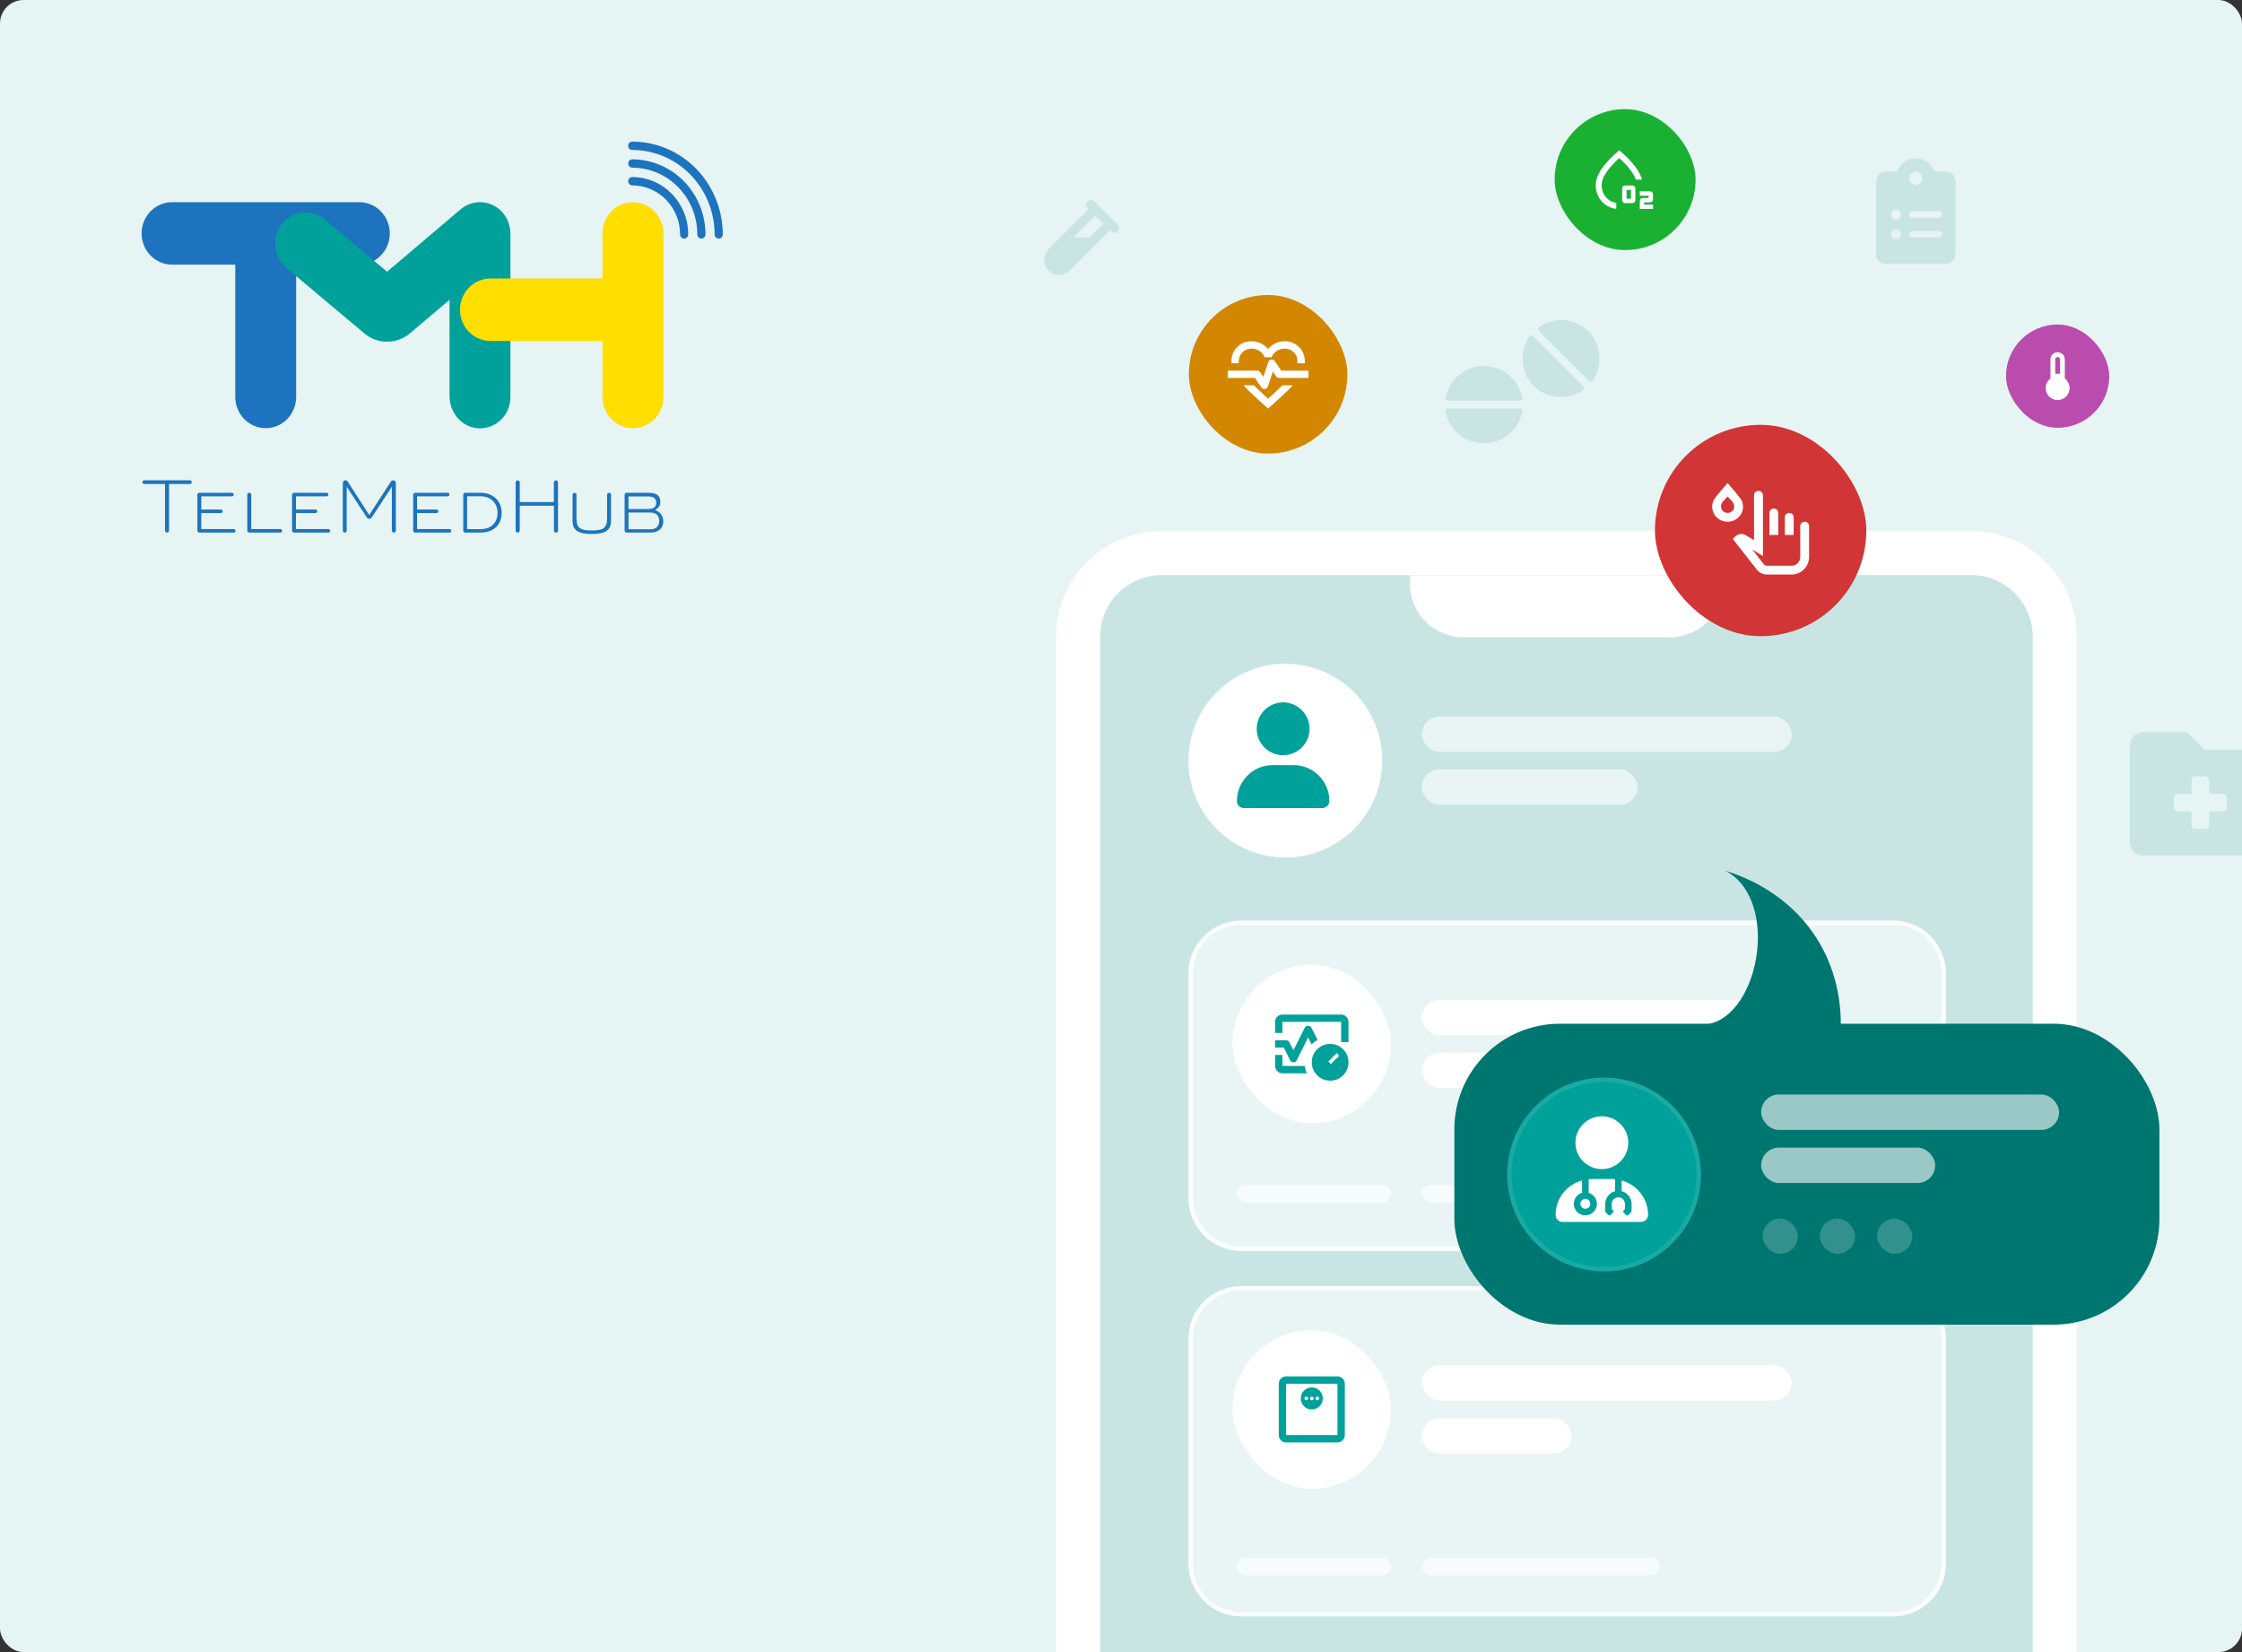 <svg width="760" height="560" viewBox="0 0 760 560" fill="none" xmlns="http://www.w3.org/2000/svg">
<rect x="0" y="0" width="760" height="560" fill="#333333" stroke="none"/>
<g clip-path="url(#clip0_4188_24381)">
<rect width="760" height="560" rx="8" fill="#E6F4F3"/>
<path d="M213.799 48.108C213.966 48.037 214.145 48.001 214.326 48C218.366 48.01 222.362 48.83 226.084 50.414C229.807 51.997 233.18 54.312 236.007 57.223C241.773 63.16 245.002 71.14 245 79.451C245.001 79.825 244.856 80.185 244.596 80.452C244.469 80.583 244.317 80.686 244.15 80.757C243.982 80.828 243.802 80.865 243.621 80.865C243.439 80.865 243.26 80.828 243.092 80.757C242.925 80.686 242.773 80.583 242.646 80.452C242.389 80.186 242.244 79.826 242.244 79.453C242.247 71.888 239.308 64.624 234.059 59.22C231.487 56.571 228.417 54.465 225.029 53.024C221.641 51.583 218.003 50.837 214.326 50.828C213.961 50.828 213.611 50.677 213.353 50.414C213.093 50.147 212.948 49.788 212.948 49.414C212.948 49.04 213.093 48.681 213.353 48.414C213.48 48.284 213.632 48.18 213.799 48.108Z" fill="#1D73BE"/>
<path d="M214.326 54.007C214.145 54.007 213.966 54.044 213.799 54.115C213.632 54.186 213.48 54.29 213.353 54.421C213.093 54.688 212.948 55.047 212.948 55.421C212.948 55.795 213.093 56.154 213.353 56.42C213.611 56.686 213.961 56.835 214.326 56.835C217.231 56.842 220.105 57.433 222.781 58.572C225.458 59.71 227.883 61.374 229.915 63.467C234.062 67.736 236.384 73.475 236.383 79.451C236.383 79.826 236.53 80.186 236.787 80.452C236.915 80.583 237.066 80.686 237.234 80.757C237.401 80.828 237.581 80.865 237.762 80.865C237.944 80.865 238.124 80.828 238.291 80.757C238.459 80.686 238.61 80.583 238.737 80.452C238.997 80.185 239.142 79.825 239.142 79.451C239.141 72.728 236.528 66.272 231.863 61.47C229.576 59.116 226.848 57.243 223.838 55.962C220.827 54.681 217.594 54.016 214.326 54.007Z" fill="#1D73BE"/>
<path d="M214.326 60.016C214.145 60.016 213.966 60.053 213.799 60.124C213.632 60.195 213.48 60.299 213.353 60.43C213.093 60.697 212.948 61.056 212.948 61.43C212.948 61.804 213.093 62.163 213.353 62.429C213.611 62.693 213.961 62.844 214.326 62.844C216.46 62.847 218.573 63.279 220.54 64.114C222.507 64.949 224.29 66.171 225.784 67.708C228.833 70.844 230.541 75.061 230.54 79.453C230.54 79.828 230.682 80.186 230.942 80.452C231.069 80.583 231.221 80.686 231.388 80.757C231.556 80.828 231.735 80.865 231.917 80.865C232.098 80.865 232.278 80.828 232.446 80.757C232.613 80.686 232.765 80.583 232.892 80.452C233.151 80.185 233.296 79.827 233.296 79.453C233.298 74.315 231.3 69.38 227.734 65.711C225.985 63.911 223.899 62.48 221.597 61.502C219.295 60.524 216.822 60.018 214.324 60.014L214.326 60.016Z" fill="#1D73BE"/>
<path d="M121.545 68.538H58.58C57.203 68.503 55.833 68.75 54.553 69.265C53.267 69.782 52.098 70.555 51.116 71.539C50.127 72.529 49.344 73.707 48.811 75.005C48.276 76.308 48 77.705 48 79.115C48 80.526 48.276 81.922 48.811 83.225C49.343 84.524 50.126 85.703 51.116 86.692C52.098 87.675 53.267 88.449 54.553 88.966C55.835 89.483 57.205 89.729 58.58 89.694H79.751V134.548C79.751 135.937 80.017 137.315 80.536 138.597C81.055 139.883 81.813 141.048 82.773 142.031C83.731 143.012 84.87 143.793 86.12 144.325C87.37 144.856 88.713 145.129 90.069 145.129C91.426 145.129 92.769 144.856 94.019 144.325C95.275 143.791 96.413 143.011 97.368 142.031C99.303 140.029 100.388 137.344 100.39 134.548V89.694H121.545C122.923 89.729 124.293 89.481 125.573 88.966C126.858 88.449 128.027 87.675 129.01 86.692C129.999 85.702 130.782 84.523 131.315 83.225C131.85 81.922 132.125 80.526 132.125 79.115C132.125 77.705 131.85 76.308 131.315 75.005C130.782 73.707 129.999 72.529 129.01 71.539C128.027 70.555 126.858 69.782 125.573 69.265C124.293 68.75 122.923 68.503 121.545 68.538Z" fill="#1D73BE"/>
<path d="M169.224 70.908C167.381 69.368 165.061 68.528 162.667 68.536C160.273 68.548 157.959 69.407 156.128 70.963L131.209 92.112L110.172 74.443C109.134 73.559 107.931 72.893 106.635 72.484C105.338 72.076 103.973 71.932 102.621 72.062C101.266 72.196 99.952 72.6 98.753 73.251C97.555 73.902 96.497 74.786 95.64 75.853C93.892 78.028 93.059 80.808 93.319 83.596C93.571 86.379 94.899 88.95 97.015 90.754L123.454 112.971C125.627 114.81 128.372 115.818 131.209 115.821C134.045 115.818 136.79 114.81 138.963 112.971L152.384 101.627V134.249C152.384 139.89 156.534 144.811 162.021 145.17C163.43 145.266 164.844 145.064 166.172 144.577C167.506 144.089 168.726 143.327 169.754 142.34C170.787 141.347 171.609 140.151 172.169 138.826C172.731 137.496 173.023 136.065 173.023 134.618V79.342C173.042 77.737 172.712 76.147 172.054 74.685C171.4 73.229 170.434 71.939 169.224 70.906V70.908Z" fill="#00A19A"/>
<path d="M64.374 162.794H48.891C48.81 162.793 48.73 162.808 48.656 162.839C48.581 162.87 48.513 162.915 48.456 162.973C48.399 163.031 48.353 163.101 48.322 163.177C48.291 163.253 48.275 163.335 48.275 163.418C48.275 163.586 48.34 163.745 48.456 163.865C48.513 163.923 48.581 163.97 48.655 164.001C48.73 164.033 48.81 164.05 48.891 164.05H55.938V179.844C55.938 179.933 55.954 180.021 55.987 180.104C56.02 180.186 56.069 180.261 56.131 180.324C56.192 180.387 56.265 180.438 56.345 180.472C56.426 180.507 56.513 180.524 56.6 180.525C56.78 180.524 56.953 180.454 57.082 180.328C57.214 180.201 57.293 180.028 57.303 179.844V164.05H64.372C64.538 164.05 64.694 163.985 64.811 163.865C64.926 163.746 64.991 163.586 64.991 163.419C64.991 163.252 64.926 163.092 64.811 162.973C64.754 162.915 64.686 162.869 64.611 162.838C64.535 162.807 64.455 162.791 64.374 162.792V162.794ZM75.449 173.314C75.451 173.196 75.418 173.08 75.354 172.981C75.29 172.882 75.198 172.804 75.09 172.758C75.019 172.728 74.942 172.714 74.865 172.715H68.237V168.236H78.644C78.721 168.237 78.797 168.222 78.868 168.192C78.939 168.162 79.004 168.118 79.057 168.062C79.112 168.006 79.155 167.94 79.185 167.868C79.214 167.795 79.229 167.717 79.228 167.639C79.228 167.521 79.193 167.406 79.129 167.308C79.065 167.209 78.974 167.132 78.867 167.085C78.796 167.056 78.72 167.041 78.644 167.041H67.576C67.488 167.041 67.402 167.059 67.321 167.093C67.241 167.127 67.168 167.177 67.106 167.24C66.982 167.368 66.912 167.54 66.912 167.72V179.844C66.912 179.933 66.928 180.021 66.962 180.104C66.995 180.186 67.044 180.261 67.106 180.324C67.168 180.387 67.24 180.438 67.321 180.472C67.401 180.507 67.488 180.524 67.576 180.525H79.254C79.37 180.526 79.485 180.492 79.581 180.426C79.678 180.36 79.752 180.266 79.794 180.156C79.853 180.009 79.853 179.845 79.792 179.698C79.733 179.554 79.619 179.438 79.476 179.378C79.406 179.348 79.33 179.333 79.254 179.334H68.228V173.899H74.857C75.01 173.899 75.159 173.84 75.267 173.731C75.379 173.621 75.445 173.471 75.449 173.314ZM83.832 167.693V179.844C83.832 179.933 83.849 180.021 83.882 180.104C83.916 180.186 83.965 180.261 84.027 180.324C84.088 180.387 84.161 180.438 84.242 180.472C84.322 180.507 84.409 180.524 84.496 180.525H95.041C95.118 180.525 95.195 180.51 95.266 180.48C95.337 180.45 95.401 180.406 95.454 180.35C95.509 180.294 95.552 180.228 95.581 180.156C95.609 180.083 95.624 180.005 95.623 179.927C95.623 179.81 95.589 179.696 95.525 179.598C95.461 179.501 95.371 179.424 95.264 179.378C95.194 179.348 95.118 179.334 95.041 179.334H85.164V167.691C85.164 167.512 85.094 167.34 84.969 167.212C84.908 167.148 84.835 167.098 84.754 167.064C84.674 167.029 84.587 167.012 84.499 167.012C84.412 167.012 84.325 167.029 84.244 167.064C84.163 167.098 84.09 167.148 84.029 167.212C83.904 167.339 83.834 167.512 83.835 167.691L83.832 167.693ZM107.535 173.314C107.536 173.156 107.475 173.003 107.366 172.889C107.312 172.833 107.247 172.789 107.176 172.759C107.105 172.729 107.028 172.714 106.951 172.715H100.323V168.236H110.728C110.805 168.238 110.882 168.223 110.953 168.193C111.025 168.163 111.089 168.118 111.143 168.062C111.197 168.006 111.24 167.94 111.269 167.868C111.298 167.795 111.312 167.717 111.311 167.639C111.311 167.481 111.25 167.329 111.14 167.216C111.087 167.161 111.023 167.117 110.952 167.087C110.882 167.057 110.806 167.042 110.73 167.041H99.661C99.574 167.041 99.487 167.059 99.407 167.093C99.326 167.127 99.253 167.177 99.192 167.24C99.067 167.368 98.998 167.54 98.998 167.72V179.844C98.997 179.933 99.014 180.021 99.047 180.104C99.081 180.186 99.13 180.261 99.192 180.324C99.253 180.387 99.325 180.437 99.406 180.472C99.486 180.506 99.572 180.524 99.659 180.525H111.337C111.493 180.525 111.64 180.459 111.75 180.35C111.861 180.238 111.923 180.086 111.923 179.927C111.922 179.77 111.86 179.62 111.75 179.509C111.696 179.454 111.633 179.41 111.562 179.38C111.492 179.35 111.416 179.334 111.339 179.334H100.314V173.899H106.944C107.098 173.899 107.245 173.839 107.355 173.731C107.467 173.621 107.531 173.471 107.535 173.314ZM134.185 179.844V163.723C134.185 163.477 134.089 163.242 133.917 163.067C133.823 162.97 133.708 162.896 133.581 162.85C133.455 162.804 133.319 162.787 133.185 162.801C133.052 162.814 132.922 162.858 132.807 162.929C132.692 162.999 132.594 163.095 132.521 163.208L125.158 174.564L117.866 163.208C117.784 163.082 117.671 162.977 117.539 162.905C117.407 162.833 117.259 162.795 117.109 162.794C116.929 162.794 116.752 162.848 116.603 162.951C116.454 163.053 116.339 163.198 116.273 163.368C116.227 163.481 116.204 163.601 116.203 163.723V179.844C116.203 179.933 116.22 180.021 116.253 180.104C116.287 180.186 116.336 180.261 116.398 180.324C116.459 180.387 116.532 180.436 116.612 180.47C116.693 180.504 116.779 180.522 116.866 180.522C116.953 180.522 117.039 180.504 117.12 180.47C117.2 180.436 117.273 180.387 117.334 180.324C117.459 180.196 117.529 180.024 117.529 179.844V164.975L124.369 175.434C124.458 175.568 124.579 175.679 124.72 175.756C124.861 175.833 125.019 175.874 125.179 175.876C125.341 175.877 125.499 175.836 125.641 175.759C125.783 175.682 125.904 175.57 125.992 175.434L132.832 164.975V179.844C132.832 179.933 132.849 180.021 132.882 180.104C132.915 180.186 132.965 180.261 133.027 180.324C133.087 180.387 133.16 180.437 133.24 180.472C133.32 180.506 133.406 180.524 133.494 180.525C133.583 180.528 133.673 180.514 133.756 180.481C133.84 180.448 133.916 180.399 133.98 180.335C134.045 180.271 134.097 180.195 134.131 180.111C134.166 180.026 134.184 179.936 134.183 179.844H134.185ZM148.592 173.314C148.593 173.156 148.533 173.003 148.423 172.889C148.369 172.834 148.305 172.79 148.234 172.76C148.163 172.73 148.087 172.714 148.01 172.715H141.382V168.236H151.793C151.871 168.238 151.948 168.223 152.019 168.193C152.09 168.163 152.155 168.118 152.208 168.062C152.263 168.006 152.306 167.94 152.335 167.867C152.364 167.795 152.378 167.717 152.377 167.639C152.377 167.481 152.316 167.329 152.206 167.216C152.153 167.161 152.089 167.117 152.018 167.087C151.948 167.057 151.872 167.042 151.796 167.041H140.727C140.639 167.041 140.552 167.059 140.472 167.093C140.391 167.127 140.317 167.177 140.256 167.24C140.131 167.368 140.061 167.54 140.061 167.72V179.844C140.061 180.025 140.133 180.198 140.256 180.324C140.317 180.387 140.39 180.438 140.47 180.472C140.551 180.507 140.637 180.524 140.725 180.525H152.399C152.515 180.526 152.63 180.492 152.726 180.426C152.823 180.36 152.897 180.266 152.939 180.156C152.968 180.083 152.982 180.006 152.98 179.927C152.98 179.81 152.946 179.695 152.882 179.598C152.818 179.5 152.726 179.423 152.619 179.378C152.549 179.348 152.473 179.333 152.397 179.334H141.376V173.899H148.004C148.157 173.899 148.305 173.839 148.414 173.731C148.525 173.621 148.589 173.471 148.592 173.314ZM170.054 173.831C170.054 169.754 167.144 167.033 162.823 167.033H157.693C157.605 167.033 157.519 167.051 157.438 167.085C157.358 167.12 157.285 167.17 157.224 167.233C157.099 167.361 157.03 167.534 157.029 167.713V179.844C157.029 180.025 157.101 180.198 157.224 180.324C157.285 180.387 157.358 180.438 157.438 180.472C157.519 180.507 157.605 180.524 157.693 180.525H162.823C167.283 180.525 170.054 177.974 170.054 173.831ZM158.342 168.204H162.855C166.269 168.204 168.656 170.499 168.656 173.796C168.656 177.228 166.435 179.363 162.855 179.363H158.342V168.204ZM189.147 179.844V163.536C189.146 163.346 189.072 163.165 188.94 163.03C188.875 162.963 188.798 162.911 188.713 162.875C188.628 162.839 188.537 162.82 188.445 162.82C188.352 162.815 188.26 162.83 188.173 162.864C188.087 162.898 188.008 162.95 187.943 163.017C187.877 163.084 187.825 163.165 187.792 163.254C187.758 163.343 187.743 163.438 187.749 163.533V170.188H176.192V163.533C176.191 163.344 176.116 163.162 175.984 163.028C175.919 162.962 175.841 162.909 175.756 162.874C175.671 162.838 175.579 162.82 175.487 162.82C175.394 162.815 175.302 162.83 175.215 162.864C175.129 162.898 175.05 162.95 174.985 163.017C174.919 163.084 174.867 163.165 174.834 163.254C174.8 163.343 174.786 163.438 174.791 163.533V179.844C174.791 179.982 174.832 180.117 174.909 180.231C174.986 180.345 175.096 180.433 175.223 180.483C175.31 180.516 175.398 180.529 175.489 180.525C175.67 180.525 175.843 180.455 175.973 180.328C176.104 180.201 176.181 180.028 176.189 179.844V171.417H187.783V179.844C187.783 179.982 187.825 180.117 187.902 180.231C187.979 180.345 188.088 180.433 188.216 180.483C188.34 180.528 188.474 180.535 188.603 180.506C188.731 180.477 188.849 180.411 188.942 180.318C189.066 180.191 189.139 180.022 189.147 179.844ZM200.568 181C205.281 181 207.123 179.722 207.123 176.426V167.726C207.123 167.547 207.053 167.375 206.928 167.246C206.867 167.184 206.794 167.134 206.714 167.099C206.633 167.065 206.547 167.048 206.459 167.048C206.372 167.048 206.285 167.065 206.205 167.099C206.124 167.134 206.051 167.184 205.99 167.246C205.866 167.375 205.796 167.547 205.795 167.726V175.841C205.795 179.24 204.12 179.809 200.607 179.809C197.094 179.809 195.419 179.221 195.419 175.841V167.728C195.419 167.549 195.349 167.377 195.224 167.249C195.163 167.186 195.09 167.136 195.009 167.102C194.929 167.068 194.842 167.05 194.755 167.05C194.668 167.05 194.581 167.068 194.501 167.102C194.42 167.136 194.347 167.186 194.286 167.249C194.162 167.377 194.092 167.549 194.091 167.728V176.447C194.085 179.164 195.185 181 200.568 181ZM219.934 167.046H212.398C212.31 167.046 212.224 167.064 212.143 167.098C212.062 167.133 211.99 167.183 211.929 167.246C211.804 167.375 211.734 167.547 211.734 167.726V179.844C211.734 180.025 211.805 180.198 211.929 180.324C211.99 180.387 212.062 180.438 212.143 180.472C212.224 180.507 212.31 180.524 212.398 180.525H220.353C223.207 180.525 224.845 179.112 224.845 176.644C224.845 175.918 224.642 175.207 224.262 174.594C223.883 173.984 223.34 173.495 222.697 173.186L222.074 172.817L222.684 172.429C223.064 172.19 223.371 171.85 223.573 171.447C223.775 171.044 223.864 170.592 223.829 170.142C223.844 168.827 223.44 167.046 219.934 167.046ZM223.466 176.563C223.466 178.336 222.4 179.397 220.61 179.397H213.055V173.729H220.597C222.392 173.729 223.46 174.782 223.46 176.528L223.466 176.563ZM219.899 172.545H213.046V168.271H219.86C222 168.271 222.446 169.433 222.446 170.406C222.446 171.376 222.003 172.512 219.895 172.512L219.901 172.547L219.899 172.545Z" fill="#1D73BE"/>
<path d="M214.54 68.539C211.801 68.539 209.179 69.653 207.242 71.637C205.301 73.636 204.215 76.323 204.219 79.12V94.411H166.249C163.512 94.411 160.888 95.525 158.951 97.511C157.011 99.509 155.925 102.195 155.929 104.992C155.929 107.8 157.016 110.491 158.951 112.475C159.902 113.454 161.038 114.233 162.291 114.765C163.544 115.297 164.89 115.571 166.249 115.573H204.226V134.57C204.226 135.959 204.494 137.335 205.011 138.619C205.527 139.899 206.287 141.065 207.248 142.051C208.206 143.034 209.345 143.813 210.597 144.345C211.847 144.876 213.189 145.149 214.545 145.149C215.901 145.149 217.244 144.876 218.494 144.345C219.749 143.811 220.887 143.031 221.842 142.051C222.8 141.07 223.561 139.903 224.08 138.619C224.599 137.335 224.865 135.959 224.865 134.57V79.12C224.865 77.731 224.598 76.355 224.078 75.069C223.561 73.788 222.801 72.622 221.84 71.635C220.885 70.655 219.746 69.875 218.489 69.341C217.238 68.811 215.895 68.538 214.538 68.539H214.54Z" fill="#FFDE00"/>
<path d="M393.824 187.463H668.176C683.839 187.463 696.537 200.161 696.537 215.824V601.537H365.463V215.824C365.463 200.161 378.161 187.463 393.824 187.463Z" fill="#C9E5E3" stroke="white" stroke-width="14.927"/>
<path d="M478 195H584V198.088C584 207.981 575.981 216 566.088 216H495.912C486.019 216 478 207.981 478 198.088V195Z" fill="white"/>
<path d="M402.877 329.968C402.877 320.075 410.896 312.056 420.789 312.056H641.704C651.597 312.056 659.616 320.075 659.616 329.968V406.094C659.616 415.986 651.596 424.006 641.704 424.006H420.789C410.896 424.006 402.877 415.986 402.877 406.094V329.968Z" fill="white" fill-opacity="0.6"/>
<path d="M420.789 312.802H641.704C651.184 312.802 658.87 320.487 658.87 329.968V406.094C658.87 415.574 651.184 423.259 641.704 423.259H420.789C411.309 423.259 403.623 415.574 403.623 406.094V329.968C403.623 320.487 411.309 312.802 420.789 312.802Z" stroke="white" stroke-opacity="0.8" stroke-width="1.493"/>
<path d="M402.877 453.859C402.877 443.967 410.896 435.947 420.789 435.947H641.704C651.597 435.947 659.616 443.967 659.616 453.859V529.985C659.616 539.878 651.596 547.897 641.704 547.897H420.789C410.896 547.897 402.877 539.878 402.877 529.985V453.859Z" fill="white" fill-opacity="0.6"/>
<path d="M420.789 436.694H641.704C651.184 436.694 658.87 444.379 658.87 453.859V529.985C658.87 539.466 651.184 547.151 641.704 547.151H420.789C411.309 547.151 403.623 539.466 403.623 529.985V453.859C403.623 444.379 411.309 436.694 420.789 436.694Z" stroke="white" stroke-opacity="0.8" stroke-width="1.493"/>
<circle cx="435.716" cy="257.827" r="32.839" fill="white"/>
<rect opacity="0.6" x="481.988" y="242.9" width="125.384" height="11.941" rx="5.971" fill="white"/>
<rect x="481.988" y="338.924" width="125.384" height="11.941" rx="5.971" fill="white"/>
<rect x="481.988" y="462.814" width="125.384" height="11.941" rx="5.971" fill="white"/>
<rect x="481.988" y="356.836" width="50.751" height="11.941" rx="5.971" fill="white"/>
<rect x="481.988" y="480.727" width="50.751" height="11.941" rx="5.971" fill="white"/>
<rect opacity="0.6" x="419.296" y="401.615" width="52.243" height="5.971" rx="2.985" fill="white"/>
<rect opacity="0.6" x="419.296" y="528" width="52.243" height="5.971" rx="2.985" fill="white"/>
<rect opacity="0.6" x="481.988" y="401.615" width="80.604" height="5.971" rx="2.985" fill="white"/>
<rect opacity="0.6" x="481.988" y="528" width="80.604" height="5.971" rx="2.985" fill="white"/>
<rect opacity="0.6" x="573.041" y="401.615" width="34.331" height="5.971" rx="2.985" fill="white"/>
<rect opacity="0.6" x="481.988" y="260.812" width="73.141" height="11.941" rx="5.971" fill="white"/>
<path d="M434.969 255.988C430.001 255.988 426.013 252 426.013 247.032C426.013 242.134 430.001 238.076 434.969 238.076C439.867 238.076 443.925 242.134 443.925 247.032C443.925 252 439.867 255.988 434.969 255.988ZM438.467 259.346C445.184 259.346 450.642 264.804 450.642 271.521C450.642 272.85 449.522 273.9 448.193 273.9H421.675C420.345 273.9 419.296 272.85 419.296 271.521C419.296 264.804 424.683 259.346 431.401 259.346H438.467Z" fill="#00A19A"/>
<rect x="417.804" y="326.982" width="53.736" height="53.736" rx="26.868" fill="white"/>
<path d="M432.233 350.119V346.387C432.233 345.703 432.477 345.117 432.964 344.63C433.451 344.143 434.037 343.899 434.721 343.899H454.623C455.307 343.899 455.893 344.143 456.38 344.63C456.867 345.117 457.111 345.703 457.111 346.387V353.229H454.623V346.387H434.721V350.119H432.233ZM438.452 360.07C438.224 360.07 438.007 360.013 437.799 359.899C437.592 359.785 437.437 359.614 437.333 359.386L435.187 355.094H432.233V352.607H435.965C436.193 352.607 436.41 352.664 436.618 352.778C436.825 352.892 436.98 353.063 437.084 353.291L438.452 356.027L442.308 348.315C442.412 348.108 442.568 347.952 442.775 347.849C442.982 347.745 443.2 347.693 443.428 347.693C443.656 347.693 443.874 347.745 444.081 347.849C444.288 347.952 444.444 348.108 444.547 348.315L446.631 352.482C446.258 352.71 445.9 352.949 445.558 353.197C445.216 353.446 444.9 353.726 444.61 354.037L443.428 351.674L439.572 359.386C439.468 359.614 439.313 359.785 439.105 359.899C438.898 360.013 438.68 360.07 438.452 360.07ZM443.024 363.802H434.721C434.037 363.802 433.451 363.558 432.964 363.071C432.477 362.584 432.233 361.998 432.233 361.314V357.582H434.721V361.314H442.277C442.34 361.749 442.433 362.174 442.557 362.589C442.682 363.004 442.837 363.408 443.024 363.802ZM450.891 366.289C449.171 366.289 447.704 365.683 446.491 364.47C445.278 363.257 444.672 361.791 444.672 360.07C444.672 358.349 445.278 356.883 446.491 355.67C447.704 354.457 449.171 353.851 450.891 353.851C452.612 353.851 454.079 354.457 455.292 355.67C456.504 356.883 457.111 358.349 457.111 360.07C457.111 361.791 456.504 363.257 455.292 364.47C454.079 365.683 452.612 366.289 450.891 366.289ZM451.14 360.692L453.97 357.862L453.099 356.991L450.269 359.821L451.14 360.692Z" fill="#00A19A"/>
<rect x="561" y="144" width="71.648" height="71.648" rx="35.824" fill="#D13535"/>
<path d="M599.025 194.751C598.328 194.751 597.675 194.602 597.066 194.304C596.456 194.005 595.94 193.582 595.517 193.035L587.382 182.698L588.091 181.952C588.589 181.429 589.186 181.118 589.882 181.019C590.579 180.919 591.226 181.056 591.823 181.429L594.584 183.109V167.883C594.584 167.46 594.727 167.106 595.013 166.82C595.299 166.534 595.654 166.391 596.077 166.391C596.5 166.391 596.86 166.534 597.159 166.82C597.458 167.106 597.607 167.46 597.607 167.883V188.482L593.987 186.243L597.868 191.206C598.017 191.405 598.191 191.548 598.39 191.635C598.589 191.723 598.801 191.766 599.025 191.766H607.272C608.093 191.766 608.796 191.474 609.38 190.889C609.965 190.304 610.257 189.602 610.257 188.781V178.332C610.257 177.909 610.4 177.555 610.686 177.269C610.972 176.982 611.327 176.839 611.75 176.839C612.173 176.839 612.527 176.982 612.813 177.269C613.099 177.555 613.243 177.909 613.243 178.332V188.781C613.243 190.423 612.658 191.828 611.489 192.998C610.319 194.167 608.914 194.751 607.272 194.751H599.025ZM599.809 181.317V173.854C599.809 173.431 599.952 173.077 600.238 172.791C600.524 172.504 600.878 172.361 601.301 172.361C601.724 172.361 602.079 172.504 602.365 172.791C602.651 173.077 602.794 173.431 602.794 173.854V181.317H599.809ZM605.033 181.317V175.347C605.033 174.924 605.176 174.569 605.462 174.283C605.748 173.997 606.103 173.854 606.526 173.854C606.948 173.854 607.303 173.997 607.589 174.283C607.875 174.569 608.018 174.924 608.018 175.347V181.317H605.033ZM585.628 176.839C584.185 176.839 582.954 176.342 581.934 175.347C580.914 174.352 580.404 173.133 580.404 171.69C580.404 170.645 580.715 169.706 581.337 168.872C581.959 168.039 582.605 167.224 583.277 166.428L585.628 163.741L587.979 166.465C588.651 167.261 589.298 168.07 589.92 168.891C590.542 169.712 590.852 170.645 590.852 171.69C590.852 173.133 590.342 174.352 589.323 175.347C588.303 176.342 587.071 176.839 585.628 176.839ZM585.628 173.854C586.25 173.854 586.779 173.643 587.214 173.22C587.649 172.797 587.867 172.287 587.867 171.69C587.867 171.018 587.637 170.44 587.177 169.954C586.717 169.469 586.263 168.978 585.815 168.48L585.628 168.294L585.442 168.48C584.994 168.978 584.54 169.469 584.08 169.954C583.619 170.44 583.389 171.018 583.389 171.69C583.389 172.287 583.607 172.797 584.042 173.22C584.478 173.643 585.006 173.854 585.628 173.854Z" fill="white"/>
<rect x="403" y="100" width="53.736" height="53.736" rx="26.868" fill="#D38600"/>
<path d="M424.27 115.673C425.348 115.673 426.375 115.901 427.349 116.357C428.323 116.813 429.163 117.456 429.868 118.285C430.573 117.456 431.412 116.813 432.387 116.357C433.361 115.901 434.387 115.673 435.465 115.673C437.414 115.673 439.042 116.326 440.348 117.632C441.654 118.938 442.307 120.565 442.307 122.514C442.307 122.618 442.302 122.722 442.291 122.825C442.281 122.929 442.276 123.033 442.276 123.136H439.788C439.809 123.033 439.819 122.929 439.819 122.825V122.514C439.819 121.27 439.404 120.234 438.575 119.405C437.746 118.575 436.709 118.161 435.465 118.161C434.491 118.161 433.589 118.435 432.76 118.985C431.931 119.534 431.361 120.234 431.05 121.084H428.686C428.375 120.234 427.805 119.534 426.976 118.985C426.147 118.435 425.245 118.161 424.27 118.161C423.026 118.161 421.99 118.575 421.161 119.405C420.331 120.234 419.917 121.27 419.917 122.514V122.825C419.917 122.929 419.927 123.033 419.948 123.136H417.46C417.46 123.033 417.455 122.929 417.444 122.825C417.434 122.722 417.429 122.618 417.429 122.514C417.429 120.565 418.082 118.938 419.388 117.632C420.694 116.326 422.322 115.673 424.27 115.673ZM421.534 130.6H425.017C425.68 131.242 426.406 131.937 427.193 132.683C427.981 133.429 428.873 134.248 429.868 135.14C430.863 134.248 431.754 133.429 432.542 132.683C433.33 131.937 434.056 131.242 434.719 130.6H438.233C437.445 131.47 436.512 132.414 435.434 133.429C434.356 134.445 433.102 135.596 431.671 136.881L429.868 138.498L428.064 136.881C426.634 135.596 425.385 134.445 424.317 133.429C423.249 132.414 422.322 131.47 421.534 130.6ZM428.686 131.843C428.956 131.843 429.189 131.766 429.386 131.61C429.583 131.455 429.723 131.253 429.806 131.004L431.485 125.935L432.573 127.552C432.677 127.718 432.822 127.853 433.009 127.956C433.195 128.06 433.392 128.112 433.6 128.112H443.551V125.624H434.315L432.169 122.452C432.045 122.265 431.884 122.126 431.687 122.032C431.49 121.939 431.278 121.892 431.05 121.892C430.78 121.892 430.547 121.97 430.35 122.126C430.153 122.281 430.013 122.483 429.93 122.732L428.251 127.77L427.193 126.184C427.09 126.018 426.945 125.883 426.758 125.779C426.572 125.676 426.375 125.624 426.167 125.624H416.185V128.112H425.421L427.567 131.284C427.691 131.47 427.852 131.61 428.049 131.703C428.246 131.797 428.458 131.843 428.686 131.843Z" fill="white"/>
<rect x="527" y="37" width="47.765" height="47.765" rx="23.883" fill="#1AB132"/>
<path d="M550.883 68.844C550.601 68.844 550.364 68.748 550.174 68.558C549.983 68.367 549.888 68.13 549.888 67.849V63.868C549.888 63.586 549.983 63.35 550.174 63.159C550.364 62.968 550.601 62.873 550.883 62.873H553.371C553.652 62.873 553.889 62.968 554.08 63.159C554.27 63.35 554.366 63.586 554.366 63.868V67.849C554.366 68.13 554.27 68.367 554.08 68.558C553.889 68.748 553.652 68.844 553.371 68.844H550.883ZM551.38 67.351H552.873V64.366H551.38V67.351ZM555.858 70.834V68.097C555.858 67.815 555.954 67.579 556.144 67.388C556.335 67.198 556.571 67.102 556.853 67.102H558.844V66.356H555.858V64.863H559.341C559.623 64.863 559.86 64.959 560.05 65.149C560.241 65.34 560.336 65.576 560.336 65.858V67.6C560.336 67.882 560.241 68.118 560.05 68.309C559.86 68.499 559.623 68.595 559.341 68.595H557.351V69.341H560.336V70.834H555.858ZM547.897 70.784C545.857 70.552 544.186 69.677 542.885 68.159C541.583 66.642 540.932 64.814 540.932 62.674C540.932 61.015 541.591 59.212 542.909 57.263C544.228 55.314 546.222 53.204 548.893 50.932C551.082 52.789 552.819 54.547 554.104 56.206C555.39 57.864 556.223 59.423 556.605 60.883H554.54C554.175 59.838 553.52 58.702 552.574 57.474C551.629 56.247 550.402 54.945 548.893 53.569C546.919 55.377 545.43 57.043 544.427 58.569C543.424 60.095 542.922 61.463 542.922 62.674C542.922 64.266 543.382 65.622 544.303 66.742C545.223 67.861 546.421 68.537 547.897 68.769V70.784Z" fill="white"/>
<rect x="680" y="110" width="35" height="35" rx="17.5" fill="#BA4CAD"/>
<path d="M697.5 135.601C696.379 135.601 695.424 135.206 694.634 134.416C693.844 133.626 693.449 132.671 693.449 131.55C693.449 130.902 693.591 130.298 693.875 129.737C694.158 129.177 694.556 128.701 695.07 128.309V121.828C695.07 121.153 695.306 120.579 695.779 120.106C696.251 119.634 696.825 119.397 697.5 119.397C698.175 119.397 698.749 119.634 699.222 120.106C699.694 120.579 699.931 121.153 699.931 121.828V128.309C700.444 128.701 700.842 129.177 701.126 129.737C701.409 130.298 701.551 130.902 701.551 131.55C701.551 132.671 701.156 133.626 700.366 134.416C699.576 135.206 698.621 135.601 697.5 135.601ZM696.69 126.689H698.31V121.828C698.31 121.598 698.233 121.406 698.077 121.251C697.922 121.095 697.73 121.018 697.5 121.018C697.271 121.018 697.078 121.095 696.923 121.251C696.768 121.406 696.69 121.598 696.69 121.828V126.689Z" fill="white"/>
<rect x="417.804" y="450.874" width="53.736" height="53.736" rx="26.868" fill="white"/>
<path d="M444.672 477.742C445.708 477.742 446.589 477.379 447.315 476.653C448.04 475.928 448.403 475.047 448.403 474.01C448.403 472.974 448.04 472.093 447.315 471.367C446.589 470.641 445.708 470.279 444.672 470.279C443.635 470.279 442.754 470.641 442.028 471.367C441.303 472.093 440.94 472.974 440.94 474.01C440.94 475.047 441.303 475.928 442.028 476.653C442.754 477.379 443.635 477.742 444.672 477.742ZM442.806 474.632C442.64 474.632 442.495 474.57 442.37 474.446C442.246 474.321 442.184 474.176 442.184 474.01C442.184 473.844 442.246 473.699 442.37 473.575C442.495 473.45 442.64 473.388 442.806 473.388C442.972 473.388 443.117 473.45 443.241 473.575C443.365 473.699 443.428 473.844 443.428 474.01C443.428 474.176 443.365 474.321 443.241 474.446C443.117 474.57 442.972 474.632 442.806 474.632ZM444.672 474.632C444.506 474.632 444.361 474.57 444.236 474.446C444.112 474.321 444.05 474.176 444.05 474.01C444.05 473.844 444.112 473.699 444.236 473.575C444.361 473.45 444.506 473.388 444.672 473.388C444.837 473.388 444.983 473.45 445.107 473.575C445.231 473.699 445.294 473.844 445.294 474.01C445.294 474.176 445.231 474.321 445.107 474.446C444.983 474.57 444.837 474.632 444.672 474.632ZM446.537 474.632C446.372 474.632 446.226 474.57 446.102 474.446C445.978 474.321 445.915 474.176 445.915 474.01C445.915 473.844 445.978 473.699 446.102 473.575C446.226 473.45 446.372 473.388 446.537 473.388C446.703 473.388 446.848 473.45 446.973 473.575C447.097 473.699 447.159 473.844 447.159 474.01C447.159 474.176 447.097 474.321 446.973 474.446C446.848 474.57 446.703 474.632 446.537 474.632ZM435.964 488.937C435.28 488.937 434.695 488.693 434.207 488.206C433.72 487.719 433.477 487.133 433.477 486.449V469.035C433.477 468.351 433.72 467.765 434.207 467.278C434.695 466.79 435.28 466.547 435.964 466.547H453.379C454.063 466.547 454.649 466.79 455.136 467.278C455.623 467.765 455.867 468.351 455.867 469.035V486.449C455.867 487.133 455.623 487.719 455.136 488.206C454.649 488.693 454.063 488.937 453.379 488.937H435.964ZM435.964 486.449H453.379V469.035H435.964V486.449Z" fill="#00A19A"/>
<rect x="493" y="347" width="239" height="102" rx="35.824" fill="#007671"/>
<circle cx="543.751" cy="398.123" r="32.839" fill="#00A19A"/>
<circle cx="543.751" cy="398.123" r="32.092" stroke="white" stroke-opacity="0.1" stroke-width="1.493"/>
<path d="M543.005 396.284C538.037 396.284 534.049 392.296 534.049 387.328C534.049 382.43 538.037 378.372 543.005 378.372C547.902 378.372 551.961 382.43 551.961 387.328C551.961 392.296 547.902 396.284 543.005 396.284ZM549.722 400.132C554.829 401.531 558.678 406.219 558.678 411.817C558.678 413.146 557.558 414.196 556.229 414.196H529.71C528.381 414.196 527.332 413.146 527.332 411.817C527.332 406.219 531.11 401.531 536.288 400.132V404.33C534.678 404.82 533.489 406.289 533.489 408.039C533.489 410.208 535.238 411.957 537.407 411.957C539.576 411.957 541.325 410.208 541.325 408.039C541.325 406.289 540.136 404.82 538.527 404.33V399.712C538.806 399.712 539.086 399.642 539.436 399.642H546.503C546.853 399.642 547.133 399.712 547.483 399.712V403.77C545.523 404.26 544.124 406.149 544.124 408.248V410.278C544.124 410.627 544.264 410.907 544.474 411.117L545.174 411.817C545.384 412.027 545.733 412.027 545.943 411.817L546.713 411.047C546.993 410.837 546.993 410.487 546.713 410.208L546.363 409.858V408.039C546.363 406.709 547.553 405.66 548.952 405.869C550.071 406.009 550.841 407.059 550.841 408.178V409.858L550.421 410.208C550.211 410.487 550.211 410.837 550.421 411.047L551.191 411.817C551.401 412.027 551.821 412.027 552.031 411.817L552.73 411.117C552.94 410.907 553.08 410.627 553.08 410.278V408.039C553.08 406.009 551.611 404.26 549.722 403.77V400.132ZM535.728 408.039C535.728 407.129 536.497 406.359 537.407 406.359C538.317 406.359 539.086 407.129 539.086 408.039C539.086 409.018 538.317 409.718 537.407 409.718C536.497 409.718 535.728 409.018 535.728 408.039Z" fill="white"/>
<rect opacity="0.2" x="597.487" y="413.05" width="11.941" height="11.941" rx="5.971" fill="white"/>
<rect opacity="0.2" x="616.892" y="413.05" width="11.941" height="11.941" rx="5.971" fill="white"/>
<rect opacity="0.2" x="636.296" y="413.05" width="11.941" height="11.941" rx="5.971" fill="white"/>
<rect opacity="0.6" x="597" y="371" width="101" height="12" rx="6" fill="white"/>
<rect opacity="0.6" x="597" y="389" width="59" height="12" rx="6" fill="white"/>
<path d="M624.014 347.372H576.589C595.994 347.372 604.204 305.213 584.843 295.129C608.682 302.592 624.014 321.997 624.014 347.372Z" fill="#007671"/>
<path d="M765.287 254.161C767.713 254.161 769.765 256.214 769.765 258.639V285.507C769.765 288.026 767.713 289.985 765.287 289.985H726.478C723.959 289.985 722 288.026 722 285.507V252.669C722 250.243 723.959 248.191 726.478 248.191H741.405L747.375 254.161H765.287ZM754.839 273.846V270.394C754.839 269.741 754.186 269.088 753.533 269.088H748.868V264.423C748.868 263.77 748.215 263.117 747.562 263.117H744.11C743.457 263.117 742.897 263.77 742.897 264.423V269.088H738.139C737.486 269.088 736.927 269.741 736.927 270.394V273.846C736.927 274.499 737.486 275.059 738.139 275.059H742.897V279.817C742.897 280.47 743.457 281.029 744.11 281.029H747.562C748.215 281.029 748.868 280.47 748.868 279.817V275.059H753.533C754.186 275.059 754.839 274.499 754.839 273.846Z" fill="#C9E5E3"/>
<path d="M502.979 124.103C509.673 124.103 515.061 128.919 516.04 135.123C516.122 135.531 515.795 135.857 515.387 135.857H490.653C490.245 135.857 489.918 135.531 490 135.123C490.98 128.919 496.367 124.103 502.979 124.103ZM515.387 138.47C515.795 138.47 516.122 138.878 516.04 139.286C515.061 145.49 509.673 150.224 502.979 150.224C496.367 150.224 490.98 145.49 490 139.286C489.918 138.878 490.245 138.47 490.653 138.47H515.387ZM519.55 113.817L536.856 131.123C537.101 131.368 537.101 131.858 536.774 132.102C531.631 135.776 524.53 135.368 519.877 130.796C515.305 126.143 514.897 119.042 518.571 113.899C518.816 113.572 519.305 113.572 519.55 113.817ZM538.407 112.266C542.978 116.919 543.386 124.021 539.713 129.164C539.468 129.49 538.978 129.49 538.733 129.245L521.428 111.94C521.183 111.695 521.183 111.205 521.509 110.96C526.652 107.287 533.754 107.695 538.407 112.266Z" fill="#C9E5E3"/>
<path d="M659.51 58.132C661.329 58.132 662.868 59.671 662.868 61.49V86.12C662.868 88.009 661.329 89.478 659.51 89.478H639.359C637.469 89.478 636 88.009 636 86.12V61.49C636 59.671 637.469 58.132 639.359 58.132H643.067C644.046 55.543 646.495 53.654 649.434 53.654C652.303 53.654 654.752 55.543 655.731 58.132H659.51ZM642.717 81.082C643.627 81.082 644.396 80.382 644.396 79.403C644.396 78.493 643.627 77.723 642.717 77.723C641.737 77.723 641.038 78.493 641.038 79.403C641.038 80.382 641.737 81.082 642.717 81.082ZM642.717 74.365C643.627 74.365 644.396 73.665 644.396 72.686C644.396 71.776 643.627 71.006 642.717 71.006C641.737 71.006 641.038 71.776 641.038 72.686C641.038 73.665 641.737 74.365 642.717 74.365ZM649.434 58.132C648.175 58.132 647.195 59.181 647.195 60.371C647.195 61.63 648.175 62.61 649.434 62.61C650.623 62.61 651.673 61.63 651.673 60.371C651.673 59.181 650.623 58.132 649.434 58.132ZM657.271 80.522C657.83 80.522 658.39 80.032 658.39 79.403C658.39 78.843 657.83 78.283 657.271 78.283H648.315C647.685 78.283 647.195 78.843 647.195 79.403C647.195 80.032 647.685 80.522 648.315 80.522H657.271ZM657.271 73.805C657.83 73.805 658.39 73.315 658.39 72.686C658.39 72.126 657.83 71.566 657.271 71.566H648.315C647.685 71.566 647.195 72.126 647.195 72.686C647.195 73.315 647.685 73.805 648.315 73.805H657.271Z" fill="#C9E5E3"/>
<path d="M378.88 76.222C379.524 76.817 379.524 77.858 378.88 78.452C378.582 78.75 378.186 78.898 377.789 78.898C377.343 78.898 376.947 78.75 376.649 78.452L376.303 78.105L362.624 91.685C361.632 92.676 360.344 93.172 359.006 93.172C357.568 93.172 356.181 92.577 355.14 91.437C353.356 89.356 353.703 86.233 355.586 84.3L369.067 70.869L368.72 70.522C368.075 69.928 368.075 68.887 368.72 68.292C369.017 67.995 369.414 67.797 369.86 67.797C370.256 67.797 370.653 67.995 370.95 68.292L378.88 76.222ZM369.364 80.484L374.023 75.875L371.297 73.1L363.912 80.484H369.364Z" fill="#C9E5E3"/>
</g>
<defs>
<clipPath id="clip0_4188_24381">
<rect width="760" height="560" rx="8" fill="white"/>
</clipPath>
</defs>
</svg>
